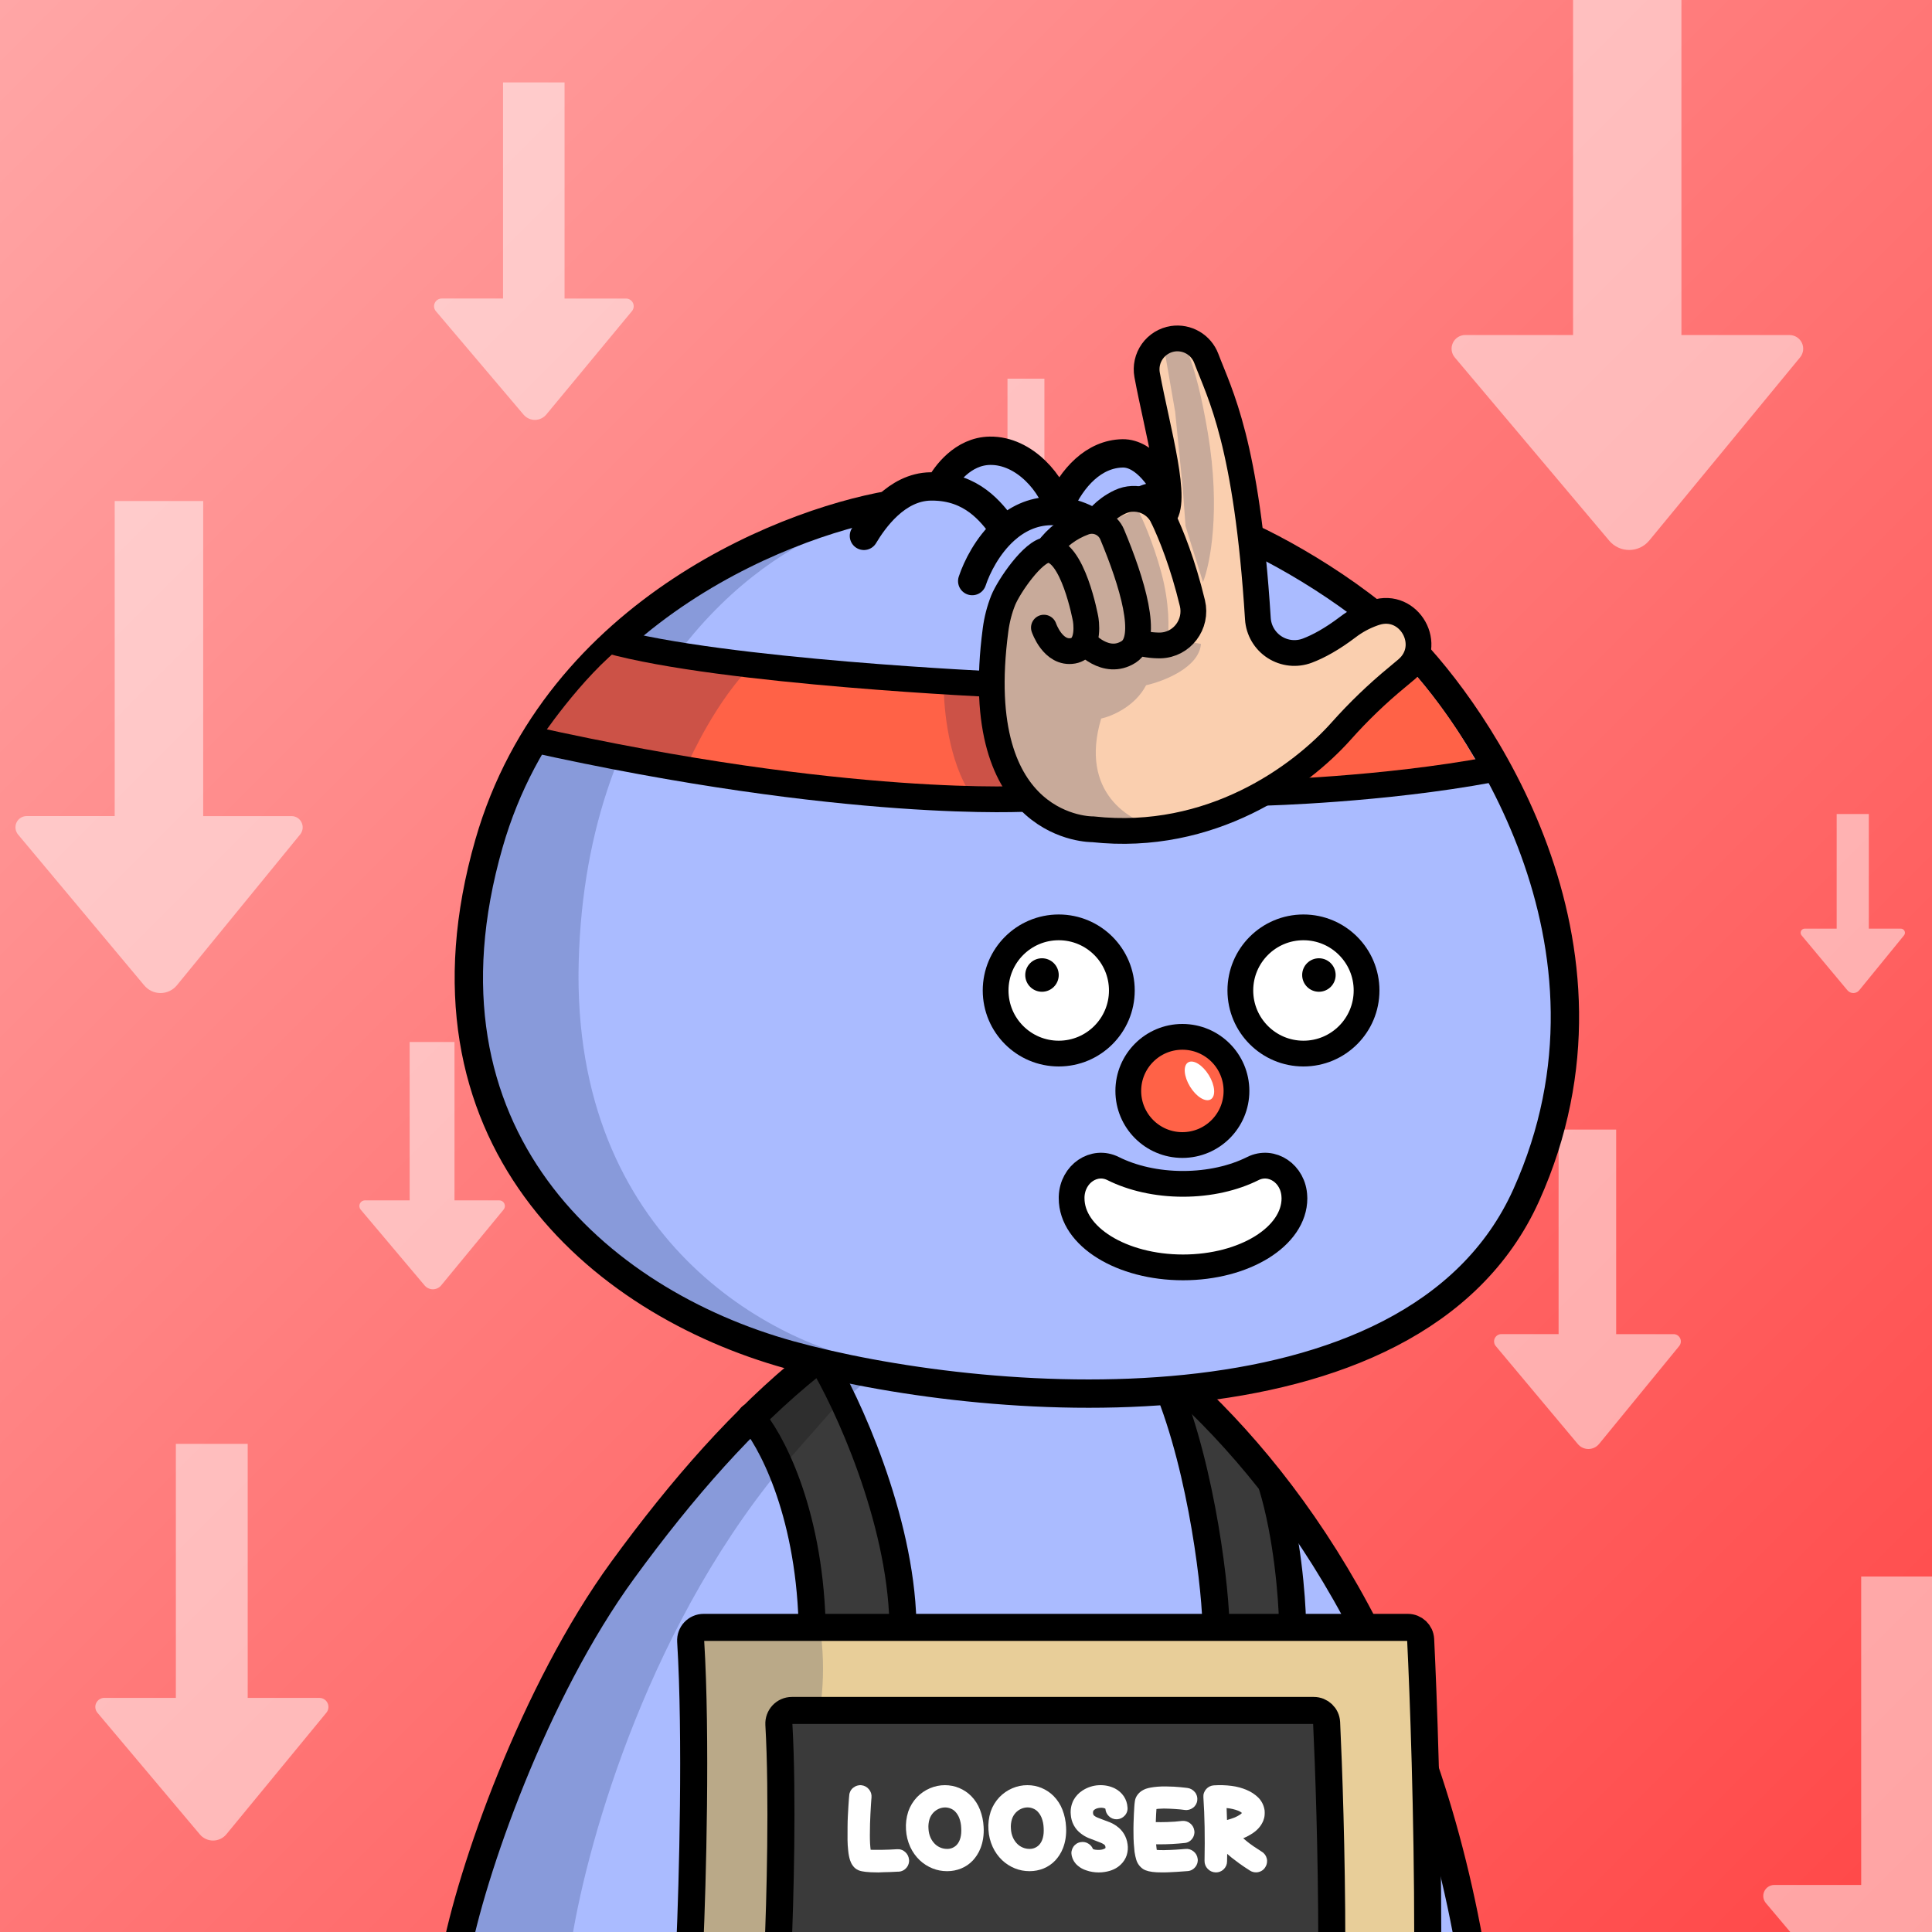 <svg
      xmlns="http://www.w3.org/2000/svg"
      preserveAspectRatio="xMidYMin meet"
      fill="none"
      viewBox="0 0 1500 1500"
    >
      <rect x="0" y="0" width="1500" height="1500" fill="#808080" stroke="none"/>
      <g>
      <g clip-path="url(#clip0_949_2527)">
<rect width="1500" height="1500" fill="url(#paint0_linear_949_2527)"/><path d="M1371 1477.51L1467.65 1592.2C1469.19 1594.03 1471.11 1595.5 1473.28 1596.5C1475.45 1597.5 1477.82 1598.01 1480.21 1598C1482.6 1597.99 1484.96 1597.45 1487.11 1596.42C1489.27 1595.39 1491.18 1593.91 1492.7 1592.06L1587.08 1477.43C1588.1 1476.18 1588.74 1474.67 1588.94 1473.07C1589.13 1471.47 1588.87 1469.85 1588.18 1468.39C1587.49 1466.93 1586.41 1465.7 1585.05 1464.84C1583.69 1463.97 1582.11 1463.51 1580.5 1463.5L1512.81 1463.5L1512.81 1224L1445.02 1224L1445.02 1463.48L1377.52 1463.48C1375.9 1463.49 1374.31 1463.95 1372.94 1464.83C1371.57 1465.7 1370.48 1466.95 1369.8 1468.42C1369.11 1469.89 1368.86 1471.53 1369.07 1473.14C1369.29 1474.75 1369.96 1476.27 1371 1477.51Z" fill="white" fill-opacity="0.5"/><path d="M75.646 1329.77L155.165 1424.22C156.431 1425.73 158.013 1426.94 159.798 1427.76C161.583 1428.59 163.527 1429.01 165.494 1429C167.46 1428.99 169.4 1428.54 171.175 1427.7C172.951 1426.85 174.519 1425.63 175.769 1424.11L253.422 1329.71C254.259 1328.68 254.789 1327.43 254.949 1326.12C255.109 1324.8 254.893 1323.46 254.326 1322.26C253.76 1321.06 252.865 1320.05 251.746 1319.34C250.628 1318.62 249.331 1318.24 248.005 1318.24L192.314 1318.24L192.314 1121L136.541 1121L136.541 1318.22L81.014 1318.22C79.677 1318.22 78.369 1318.61 77.243 1319.33C76.117 1320.05 75.219 1321.07 74.655 1322.29C74.091 1323.5 73.885 1324.85 74.061 1326.17C74.236 1327.5 74.786 1328.75 75.646 1329.77Z" fill="white" fill-opacity="0.5"/><path d="M14.028 647.932L111.999 765.075C113.559 766.943 115.507 768.442 117.707 769.466C119.906 770.49 122.302 771.013 124.724 771C127.147 770.986 129.536 770.436 131.724 769.387C133.912 768.339 135.844 766.818 137.383 764.933L233.056 647.851C234.087 646.575 234.74 645.031 234.937 643.397C235.134 641.763 234.868 640.106 234.17 638.618C233.472 637.13 232.37 635.872 230.991 634.988C229.613 634.105 228.015 633.633 226.382 633.627L157.768 633.627L157.768 389L89.053 389L89.053 633.607L20.641 633.607C18.995 633.609 17.383 634.084 15.995 634.977C14.608 635.869 13.502 637.143 12.807 638.647C12.113 640.151 11.859 641.824 12.075 643.469C12.291 645.114 12.969 646.662 14.028 647.932Z" fill="white" fill-opacity="0.5"/><path d="M338.409 241.592L406.506 321.936C407.59 323.217 408.945 324.245 410.473 324.948C412.002 325.65 413.667 326.009 415.351 326C417.035 325.991 418.696 325.613 420.216 324.894C421.737 324.175 423.08 323.132 424.15 321.839L490.648 241.537C491.366 240.661 491.819 239.602 491.956 238.482C492.093 237.361 491.908 236.225 491.423 235.204C490.938 234.183 490.172 233.32 489.214 232.715C488.256 232.109 487.145 231.785 486.01 231.781L438.319 231.781L438.319 64L390.557 64L390.557 231.767L343.006 231.767C341.862 231.768 340.742 232.094 339.777 232.706C338.813 233.319 338.044 234.192 337.561 235.224C337.078 236.256 336.902 237.403 337.052 238.531C337.202 239.659 337.673 240.721 338.409 241.592Z" fill="white" fill-opacity="0.5"/><path d="M842.154 401.098L801.297 449.549C800.646 450.322 799.833 450.942 798.916 451.365C797.999 451.789 797 452.006 795.99 452C794.979 451.994 793.983 451.767 793.07 451.333C792.158 450.899 791.352 450.27 790.71 449.49L750.811 401.064C750.381 400.536 750.109 399.898 750.026 399.222C749.944 398.546 750.055 397.861 750.346 397.245C750.637 396.63 751.097 396.109 751.672 395.744C752.247 395.379 752.913 395.183 753.594 395.181L782.209 395.181L782.209 294L810.866 294L810.866 395.173L839.396 395.173C840.083 395.173 840.755 395.37 841.334 395.739C841.912 396.108 842.374 396.635 842.663 397.257C842.953 397.879 843.059 398.571 842.969 399.252C842.879 399.932 842.596 400.572 842.154 401.098Z" fill="white" fill-opacity="0.5"/><path d="M280.028 939.144L329.672 998.022C330.462 998.961 331.45 999.714 332.564 1000.23C333.679 1000.74 334.893 1001.01 336.12 1001C337.348 1000.99 338.559 1000.72 339.667 1000.19C340.776 999.662 341.755 998.898 342.535 997.95L391.015 939.103C391.538 938.462 391.868 937.686 391.968 936.864C392.068 936.043 391.933 935.21 391.579 934.463C391.226 933.715 390.667 933.082 389.969 932.638C389.27 932.194 388.461 931.957 387.633 931.954L352.864 931.954L352.864 809L318.045 809L318.045 931.944L283.379 931.944C282.544 931.945 281.728 932.184 281.025 932.632C280.321 933.081 279.761 933.721 279.409 934.477C279.057 935.233 278.928 936.074 279.038 936.901C279.148 937.727 279.491 938.506 280.028 939.144Z" fill="white" fill-opacity="0.5"/>
<path d="M1398.74 726.219L1434.32 768.844C1434.89 769.524 1435.6 770.069 1436.4 770.442C1437.19 770.814 1438.06 771.005 1438.94 771C1439.82 770.995 1440.69 770.795 1441.49 770.413C1442.28 770.032 1442.98 769.478 1443.54 768.792L1478.29 726.189C1478.67 725.725 1478.91 725.163 1478.98 724.569C1479.05 723.974 1478.95 723.371 1478.7 722.83C1478.44 722.288 1478.04 721.83 1477.54 721.509C1477.04 721.188 1476.46 721.016 1475.87 721.014L1450.95 721.014L1450.95 632L1425.99 632L1425.99 721.006L1401.14 721.006C1400.54 721.007 1399.96 721.18 1399.45 721.505C1398.95 721.829 1398.55 722.293 1398.29 722.84C1398.04 723.388 1397.95 723.996 1398.03 724.595C1398.11 725.193 1398.35 725.757 1398.74 726.219Z" fill="white" fill-opacity="0.5"/><path d="M1161.32 1045.1L1225.02 1121.15C1226.04 1122.37 1227.3 1123.34 1228.73 1124C1230.16 1124.67 1231.72 1125.01 1233.3 1125C1234.87 1124.99 1236.43 1124.63 1237.85 1123.95C1239.27 1123.27 1240.53 1122.28 1241.53 1121.06L1303.74 1045.05C1304.41 1044.22 1304.83 1043.22 1304.96 1042.16C1305.09 1041.1 1304.91 1040.02 1304.46 1039.06C1304.01 1038.09 1303.29 1037.27 1302.39 1036.7C1301.5 1036.13 1300.46 1035.82 1299.4 1035.82L1254.78 1035.82L1254.78 877L1210.1 877L1210.1 1035.8L1165.62 1035.8C1164.55 1035.8 1163.5 1036.11 1162.6 1036.69C1161.7 1037.27 1160.98 1038.1 1160.52 1039.07C1160.07 1040.05 1159.91 1041.14 1160.05 1042.2C1160.19 1043.27 1160.63 1044.28 1161.32 1045.1Z" fill="white" fill-opacity="0.5"/><path d="M1129.48 277.515L1249.42 419.803C1251.33 422.072 1253.72 423.892 1256.41 425.136C1259.1 426.38 1262.03 427.016 1265 427C1267.96 426.983 1270.89 426.314 1273.57 425.041C1276.25 423.767 1278.61 421.92 1280.5 419.63L1397.62 277.416C1398.88 275.866 1399.68 273.99 1399.92 272.006C1400.16 270.021 1399.84 268.008 1398.98 266.201C1398.13 264.394 1396.78 262.865 1395.09 261.792C1393.41 260.72 1391.45 260.146 1389.45 260.139L1305.45 260.139L1305.45 -37L1221.33 -37L1221.33 260.114L1137.58 260.114C1135.56 260.116 1133.59 260.693 1131.89 261.778C1130.19 262.862 1128.84 264.409 1127.99 266.236C1127.14 268.063 1126.83 270.095 1127.09 272.093C1127.36 274.091 1128.19 275.972 1129.48 277.515Z" fill="white" fill-opacity="0.5"/><defs><linearGradient id="paint0_linear_949_2527" x1="0" y1="0" x2="1500" y2="1500" gradientUnits="userSpaceOnUse"><stop stop-color="#FFA6A6"/><stop offset="1" stop-color="#FF4747"/></linearGradient><clipPath id="clip0_949_2527"><rect width="1500" height="1500" fill="white"/></clipPath></defs></g>
      <g clip-path="url(#clip0_949_2568)">
<path d="M766 1012C555.6 1012 403.667 1344 354 1510H1143C1105 1344 976.4 1012 766 1012Z" fill="#AABBFF"/>
<path d="M619 1171C619 1175.4 626.667 1233.5 630.5 1262L701.5 1257L695.5 1189L663.5 1107L644 1060.5C627.6 1068.1 601.833 1094.67 591 1107C600.333 1126.5 619 1166.6 619 1171Z" fill="#3A3A3A"/>
<path d="M938.5 1176L944 1257H1003L987.5 1153.5L944 1101L910 1079L938.5 1176Z" fill="#3A3A3A"/>
<path d="M409.87 1339.62C462.691 1207.98 569.086 1113.24 605.384 1082.33L674 1033.5L749.5 1019.5C714.127 1038.47 682.458 1062 654.172 1088.5C649.932 1092.47 646.003 1064.53 637.5 1065.5C619.774 1067.53 593.883 1095.97 586 1105C582.023 1109.56 609.201 1136.17 605.384 1140.83C498.462 1271.37 453.613 1440.5 443.159 1511H353.699C350.414 1508.73 357.049 1471.27 409.87 1339.62Z" fill="#001647" fill-opacity="0.2"/>
<path d="M650 1090.5L609.5 1136.5L591.5 1102.5L635 1063L650 1090.5Z" fill="black" fill-opacity="0.2"/>
<path d="M353.5 1519.5C365.5 1454.33 414.5 1313.6 483.5 1219C530.101 1155.11 577.468 1101.29 629.141 1059.66C710.278 994.299 826.037 996.323 905.02 1064.27C1000.08 1146.05 1103.44 1290.29 1142.5 1519.5M1013.5 1319C1024.83 1354.33 1048.1 1443.9 1050.5 1519.5M667 1361.5C661.167 1392.33 650.3 1467.1 653.5 1519.5" stroke="black" stroke-width="22" stroke-linecap="round"/>
<path d="M537.5 1327.5V1506.5H1103.5V1267.5H649.5H537.5V1327.5Z" fill="#E8CE99"/>
<path d="M605 1329V1508.5H1031.5V1329H605Z" fill="#3A3A3A"/>
<path d="M583 1100C597.667 1116.33 627.7 1171.1 630.5 1259.5M637 1054.5C658 1088.67 699 1178.9 701 1259.5M944 1259.5C943 1225 930.5 1126.2 900.5 1063M1003.5 1259.5C1003.17 1241 999.5 1192.2 987.5 1153" stroke="black" stroke-width="21" stroke-linecap="round"/>
<path d="M702.8 1437.9C701.96 1437.12 700.98 1436.53 699.88 1436.16C698.78 1435.78 697.62 1435.64 696.47 1435.73C694.74 1435.85 692.77 1435.95 690.59 1436.04C688.53 1436.12 686.39 1436.21 684.28 1436.21C682.18 1436.24 680.14 1436.24 678.19 1436.21C677.45 1436.21 676.71 1436.18 675.97 1436.14C675.97 1436.06 675.95 1435.99 675.94 1435.91C675.81 1434.79 675.64 1433.4 675.53 1431.43C675.41 1429.36 675.36 1427.08 675.37 1424.65C675.37 1422.37 675.42 1419.73 675.49 1416.09C675.55 1413.76 675.65 1411.34 675.8 1408.45C675.93 1405.97 676.05 1403.77 676.17 1401.87C676.28 1400 676.38 1398.49 676.48 1397.38L676.64 1395.59C676.86 1393.27 676.14 1390.96 674.67 1389.25C673.22 1387.43 671.14 1386.3 668.79 1386.05C667.65 1385.93 666.5 1386.05 665.38 1386.4C664.28 1386.75 663.27 1387.3 662.42 1388C661.51 1388.72 660.75 1389.65 660.22 1390.68C659.7 1391.7 659.39 1392.82 659.34 1393.94V1394.06C659.3 1394.41 659.23 1395.14 659.13 1396.27C659.01 1397.71 658.88 1399.58 658.73 1401.87C658.61 1403.81 658.49 1405.98 658.36 1408.37L658.29 1409.59C658.13 1412.5 658.05 1415.55 658.04 1418.61C657.98 1422.27 657.98 1425.62 658.02 1428.55C658.05 1431.24 658.21 1433.95 658.51 1436.55C658.66 1438.13 658.86 1439.56 659.1 1440.78C659.32 1441.96 659.62 1443.14 659.98 1444.26C660.45 1445.74 661.14 1447.12 661.98 1448.28C662.81 1449.52 663.88 1450.56 665.14 1451.35C666.05 1451.93 667.05 1452.35 668.18 1452.62L669.37 1452.88C670 1453.02 670.85 1453.15 671.98 1453.29C673.06 1453.41 674.38 1453.52 676.03 1453.61C677.65 1453.7 679.67 1453.75 682.03 1453.75H682.11L684.08 1453.65C684.81 1453.65 685.6 1453.61 686.38 1453.56C687.83 1453.56 689.26 1453.53 690.65 1453.47C692 1453.41 693.2 1453.35 694.26 1453.3L696.7 1453.17H697.85C698.99 1453.09 700.09 1452.78 701.14 1452.25C702.16 1451.72 703.05 1451 703.8 1450.12C704.55 1449.24 705.1 1448.23 705.44 1447.13C705.79 1446.01 705.9 1444.87 705.77 1443.82C705.56 1441.5 704.51 1439.4 702.8 1437.9Z" fill="white"/>
<path d="M760.87 1405.07C759.32 1401.07 757.03 1397.5 754.03 1394.44C751.38 1391.78 748.25 1389.68 744.73 1388.2C741.25 1386.73 737.54 1386.02 733.66 1386C729.63 1386 725.71 1386.8 721.92 1388.43C718.15 1390.05 714.79 1392.37 711.89 1395.37C708.89 1398.56 706.57 1402.39 705.16 1406.5C703.67 1411.16 703.09 1415.91 703.42 1420.6C703.69 1425.31 704.81 1429.83 706.75 1434.02C708.52 1437.87 710.96 1441.3 714.02 1444.23C716.92 1446.98 720.29 1449.14 724.06 1450.65C727.58 1452.06 731.35 1452.77 735.26 1452.77C735.36 1452.77 735.47 1452.77 735.58 1452.77C739.19 1452.77 742.77 1452.07 746.22 1450.69C749.64 1449.31 752.78 1447.15 755.35 1444.42C756.5 1443.16 757.55 1441.81 758.48 1440.39C759.65 1438.61 760.61 1436.7 761.36 1434.73C762.25 1432.36 762.9 1429.91 763.28 1427.44C763.75 1424.4 763.88 1421.32 763.68 1418.37C763.45 1413.76 762.5 1409.28 760.86 1405.07H760.87ZM742.72 1432.46C741.72 1433.46 740.51 1434.26 739.22 1434.78C737.94 1435.29 736.57 1435.54 735.16 1435.48C733.46 1435.47 731.82 1435.15 730.28 1434.52C728.61 1433.85 727.13 1432.89 725.88 1431.66C724.45 1430.24 723.3 1428.59 722.48 1426.76C721.51 1424.58 720.97 1422.23 720.86 1419.68C720.68 1417.3 720.94 1414.88 721.64 1412.51C722.21 1410.6 723.26 1408.8 724.67 1407.31C725.87 1406.05 727.35 1405.02 728.93 1404.33C730.49 1403.65 732.19 1403.29 733.83 1403.29C735.29 1403.31 736.7 1403.59 738.02 1404.13C739.45 1404.69 740.69 1405.52 741.7 1406.6C743.01 1408 744.03 1409.62 744.73 1411.4C745.67 1413.83 746.19 1416.42 746.28 1419.19C746.66 1425.09 745.44 1429.58 742.71 1432.47L742.72 1432.46Z" fill="white"/>
<path d="M824.88 1405.07C823.33 1401.07 821.03 1397.5 818.03 1394.44C815.38 1391.78 812.25 1389.68 808.74 1388.2C805.26 1386.73 801.55 1386 797.65 1386C793.62 1386 789.7 1386.8 785.92 1388.42C782.15 1390.04 778.79 1392.37 775.9 1395.36C772.9 1398.55 770.58 1402.37 769.16 1406.49C767.67 1411.15 767.09 1415.91 767.43 1420.59C767.69 1425.31 768.81 1429.82 770.75 1434.01C772.52 1437.86 774.96 1441.29 778.02 1444.22C780.91 1446.97 784.29 1449.13 788.06 1450.64C791.58 1452.05 795.34 1452.76 799.23 1452.76C799.35 1452.76 799.47 1452.76 799.58 1452.76C803.19 1452.76 806.77 1452.06 810.23 1450.68C813.64 1449.3 816.78 1447.14 819.35 1444.41C820.5 1443.15 821.56 1441.8 822.49 1440.38C823.66 1438.59 824.63 1436.69 825.37 1434.72C826.26 1432.35 826.91 1429.9 827.29 1427.43C827.76 1424.39 827.89 1421.32 827.69 1418.36C827.46 1413.75 826.51 1409.28 824.87 1405.06L824.88 1405.07ZM806.7 1432.46C805.7 1433.46 804.5 1434.26 803.2 1434.77C801.92 1435.28 800.55 1435.53 799.14 1435.47C797.44 1435.46 795.81 1435.14 794.27 1434.51C792.6 1433.84 791.12 1432.88 789.87 1431.64C788.44 1430.23 787.3 1428.58 786.48 1426.74C785.51 1424.56 784.97 1422.22 784.86 1419.67C784.68 1417.29 784.94 1414.87 785.64 1412.5C786.21 1410.59 787.26 1408.79 788.66 1407.3C789.86 1406.04 791.34 1405.01 792.92 1404.32C794.48 1403.64 796.17 1403.28 797.82 1403.27C799.28 1403.29 800.69 1403.57 802.02 1404.11C803.44 1404.67 804.68 1405.5 805.7 1406.58C807.01 1407.98 808.03 1409.6 808.73 1411.38C809.67 1413.82 810.19 1416.41 810.29 1419.17C810.66 1425.08 809.44 1429.56 806.71 1432.45L806.7 1432.46Z" fill="white"/>
<path d="M867.09 1417.86C865.38 1416.61 863.51 1415.56 861.53 1414.76C859.86 1414.09 858.13 1413.43 856.24 1412.77C854.6 1412.19 853.15 1411.63 851.87 1411.07C851.07 1410.74 850.32 1410.3 849.63 1409.77C849.34 1409.55 849.1 1409.28 848.92 1408.96C848.74 1408.54 848.64 1408.08 848.61 1407.58C848.58 1407.1 848.64 1406.62 848.77 1406.15C848.96 1405.67 849.33 1405.25 849.78 1405L850.03 1404.84C850.55 1404.47 851.12 1404.2 851.73 1404.02C852.49 1403.79 853.27 1403.64 854.08 1403.57C854.83 1403.5 855.57 1403.52 856.36 1403.64C856.94 1403.72 857.48 1403.88 857.99 1404.14L858.19 1404.26C858.19 1404.26 858.22 1404.35 858.23 1404.4C858.41 1406.63 859.38 1408.65 860.99 1410.13C862.62 1411.72 864.9 1412.6 867.27 1412.49C868.4 1412.43 869.51 1412.15 870.55 1411.64C871.57 1411.14 872.49 1410.46 873.25 1409.62C874.05 1408.75 874.67 1407.71 875.03 1406.61C875.39 1405.52 875.52 1404.35 875.39 1403.23C875.2 1400.14 874.23 1397.2 872.56 1394.69C870.82 1392.1 868.42 1389.98 865.62 1388.56C863.72 1387.61 861.68 1386.91 859.56 1386.49C857.39 1386.06 855.14 1385.91 852.89 1386.04C848.49 1386.29 844.14 1387.73 840.32 1390.23C837.47 1392.09 835.1 1394.65 833.47 1397.64L833.42 1397.74C831.69 1401.22 830.98 1405.02 831.34 1408.74C831.53 1411.75 832.32 1414.59 833.71 1417.17C835.11 1419.77 837.02 1421.97 839.4 1423.69C841.14 1425.04 843.07 1426.16 845.13 1427.02C846.94 1427.76 848.8 1428.48 850.64 1429.14C852.2 1429.7 853.56 1430.22 854.71 1430.72C855.54 1431.06 856.34 1431.49 857.15 1432.03C857.45 1432.22 857.71 1432.48 857.9 1432.79C858.1 1433.12 858.23 1433.49 858.29 1434C858.33 1434.29 858.31 1434.6 858.22 1434.89C858.11 1434.99 857.8 1435.23 857.05 1435.54C856.15 1435.92 855.21 1436.14 854.22 1436.21C853.06 1436.31 851.9 1436.29 850.78 1436.14H850.66C849.92 1436.06 849.22 1435.88 848.61 1435.6C848.61 1435.6 848.59 1435.6 848.58 1435.59C847.91 1433.94 846.77 1432.54 845.28 1431.56C843.44 1430.28 841.18 1429.82 838.9 1430.25C837.77 1430.43 836.66 1430.87 835.69 1431.52C834.72 1432.17 833.87 1433.03 833.27 1433.98C832.63 1434.96 832.19 1436.03 831.98 1437.17C831.76 1438.33 831.79 1439.49 832.04 1440.54C832.73 1443.74 834.38 1446.51 836.8 1448.52C838.75 1450.19 841 1451.43 843.49 1452.18C844.97 1452.7 846.51 1453.09 848.08 1453.35C849.67 1453.61 851.3 1453.75 852.94 1453.75H852.98C853.41 1453.75 853.85 1453.73 854.3 1453.71C854.6 1453.7 854.9 1453.68 855.22 1453.67H855.38C856.2 1453.6 857.02 1453.5 857.74 1453.38C862.99 1452.58 867.25 1450.57 870.33 1447.46C872.33 1445.53 873.85 1443.13 874.74 1440.48C875.66 1437.6 875.89 1434.56 875.43 1431.76C874.64 1426 871.65 1421.05 867.08 1417.87L867.09 1417.86Z" fill="white"/>
<path d="M926.59 1437.38C924.87 1435.94 922.57 1435.26 920.32 1435.51L916.66 1435.81C915.57 1435.89 914.33 1435.99 912.95 1436.07C911.57 1436.15 910.11 1436.22 908.54 1436.29C904.73 1436.46 901.84 1436.49 899.96 1436.38C899.23 1436.34 898.62 1436.3 898.12 1436.26C898.07 1435.94 898.02 1435.59 897.96 1435.24C897.84 1434.37 897.72 1433.27 897.61 1431.93H900.55C906.88 1431.93 913.31 1431.58 919.67 1430.89C920.78 1430.82 921.89 1430.5 922.88 1429.97C923.9 1429.43 924.8 1428.67 925.48 1427.8C926.22 1426.88 926.75 1425.85 927.06 1424.74C927.37 1423.62 927.45 1422.48 927.27 1421.35C926.97 1419.05 925.81 1417.02 924 1415.62C922.25 1414.18 920.01 1413.52 917.62 1413.78C913.89 1414.24 910.05 1414.53 906.19 1414.63C903.28 1414.71 900.31 1414.73 897.35 1414.69C897.41 1412.63 897.49 1410.67 897.59 1408.83C897.68 1407.21 897.77 1405.77 897.86 1404.53C898.34 1404.45 898.81 1404.39 899.28 1404.35C902.18 1404.12 905.09 1404.09 907.96 1404.27H908.03C909.07 1404.31 910.09 1404.38 911.09 1404.44L912.58 1404.53C913.92 1404.61 915.12 1404.7 916.26 1404.82C917.35 1404.93 918.55 1405.07 919.85 1405.25C920.99 1405.41 922.13 1405.33 923.27 1405.02C924.38 1404.71 925.41 1404.19 926.29 1403.51C927.22 1402.82 927.98 1401.95 928.55 1400.95C929.11 1399.96 929.46 1398.86 929.56 1397.76C929.7 1396.61 929.61 1395.47 929.29 1394.37C928.96 1393.25 928.42 1392.24 927.67 1391.37C926.25 1389.62 924.22 1388.48 921.93 1388.16L921.59 1388.13C921.39 1388.11 920.98 1388.06 920.35 1387.98C919.41 1387.86 918.18 1387.72 916.65 1387.58C914.85 1387.41 913.17 1387.28 911.5 1387.18C909.51 1387.06 907.51 1387.04 905.63 1387C903.32 1386.93 900.97 1387 898.65 1387.19C896.81 1387.34 894.94 1387.59 893.12 1387.92C891.96 1388.13 890.79 1388.43 889.59 1388.84C888.57 1389.22 887.58 1389.7 886.59 1390.31C885.16 1391.23 883.93 1392.4 882.94 1393.8C881.93 1395.24 881.29 1396.9 881.09 1398.61C880.91 1399.86 880.76 1401.26 880.67 1402.75C880.55 1404.48 880.44 1406.44 880.34 1408.63C880.24 1410.81 880.15 1413.17 880.08 1415.71C880.01 1418.26 879.99 1420.83 880.04 1423.3C880.04 1426.26 880.11 1428.88 880.28 1431.32C880.44 1433.67 880.63 1435.82 880.85 1437.71L880.87 1437.85C881.06 1439.05 881.27 1440.13 881.46 1441.09C881.66 1442.05 881.9 1443.01 882.18 1443.86C883.04 1446.78 884.88 1449.32 887.45 1451.09C889.73 1452.56 893.22 1453.39 898.1 1453.65H898.26C898.9 1453.65 899.55 1453.65 900.27 1453.69C901.14 1453.74 901.99 1453.74 902.8 1453.74C903.77 1453.74 904.75 1453.72 905.75 1453.69C906.74 1453.66 907.76 1453.62 908.77 1453.56C910.48 1453.5 912.17 1453.41 913.78 1453.3L922.18 1452.7C923.32 1452.61 924.46 1452.27 925.49 1451.71C926.5 1451.15 927.41 1450.38 928.08 1449.51C928.81 1448.6 929.34 1447.58 929.65 1446.48C929.96 1445.36 930.04 1444.18 929.87 1443.15C929.58 1440.83 928.42 1438.78 926.6 1437.37L926.59 1437.38Z" fill="white"/>
<path d="M983.54 1443.04C983.03 1440.77 981.6 1438.81 979.6 1437.65C977.21 1436.13 975.05 1434.7 973.18 1433.42C971.39 1432.19 969.78 1431 968.4 1429.89C967.12 1428.86 966.1 1428.01 965.23 1427.23C967.89 1426.13 970.44 1424.75 972.86 1423.12C974.8 1421.81 976.53 1420.23 978.01 1418.39C979.15 1416.94 980.09 1415.35 980.79 1413.65C981.38 1412.19 981.74 1410.68 981.86 1409.12C981.94 1408 981.94 1406.87 981.85 1405.75L981.83 1405.57C981.29 1401.77 979.61 1398.34 976.93 1395.64C974.35 1393.12 971.33 1391.13 967.98 1389.74C964.27 1388.15 960.31 1387.08 956.24 1386.57C951.69 1385.97 947.02 1385.84 942.42 1386.15C941.29 1386.21 940.2 1386.5 939.17 1387C938.15 1387.5 937.25 1388.19 936.52 1389.01C935.73 1389.88 935.14 1390.88 934.75 1391.98C934.36 1393.1 934.22 1394.25 934.31 1395.33C934.55 1399.08 934.76 1402.93 934.92 1406.76C935.08 1410.57 935.19 1414.54 935.26 1418.54C935.33 1422.59 935.35 1426.83 935.35 1431.14C935.35 1435.48 935.29 1440.06 935.2 1444.77C935.17 1447.12 936.04 1449.31 937.64 1450.94C939.2 1452.64 941.37 1453.63 943.69 1453.72C943.85 1453.72 944.01 1453.73 944.17 1453.73C945.15 1453.73 946.13 1453.55 947.08 1453.2C948.16 1452.8 949.13 1452.19 949.98 1451.39C950.82 1450.59 951.49 1449.66 951.96 1448.61C952.43 1447.56 952.67 1446.45 952.68 1445.33C952.76 1443.34 952.79 1441.33 952.79 1439.34C953.83 1440.27 954.98 1441.24 956.22 1442.25C957.96 1443.64 960 1445.18 962.27 1446.83C964.54 1448.47 967.31 1450.33 970.49 1452.35C971.87 1453.23 973.5 1453.7 975.18 1453.7H975.21C976.59 1453.7 977.98 1453.33 979.23 1452.67C980.57 1451.96 981.68 1450.9 982.43 1449.59C983.05 1448.61 983.46 1447.55 983.65 1446.43C983.85 1445.27 983.81 1444.12 983.53 1443.01L983.54 1443.04ZM964.24 1407.57C963.8 1408.07 963.3 1408.5 962.8 1408.85C961.33 1409.81 959.76 1410.62 958.17 1411.25C956.36 1411.95 954.51 1412.54 952.65 1413.02C952.57 1409.9 952.47 1406.8 952.33 1403.76C955.49 1404.05 958.55 1404.76 961.46 1405.88C962.49 1406.28 963.43 1406.85 964.24 1407.57Z" fill="white"/>
<path d="M534 1520H610V1325L637.5 1321C639.493 1304.06 639.493 1286.94 637.5 1270H534V1520Z" fill="#001647" fill-opacity="0.2"/>
<path d="M535.5 1511.5C537.723 1461.81 540.792 1348.18 536.238 1274.24C535.88 1268.42 540.471 1263.5 546.294 1263.5H1093.03C1098.34 1263.5 1102.72 1267.61 1102.99 1272.92C1105.08 1315.47 1108.5 1408.13 1108.5 1505" stroke="black" stroke-width="21" stroke-linecap="round"/>
<path d="M604 1514C605.641 1477.33 607.897 1394.25 604.715 1338.77C604.382 1332.96 608.971 1328 614.795 1328H1020.03C1025.34 1328 1029.72 1332.14 1029.98 1337.44C1031.56 1370.34 1034 1438.23 1034 1509.12" stroke="black" stroke-width="21" stroke-linecap="round"/>
</g>
<defs>
<clipPath id="clip0_949_2568">
<rect width="1500" height="1500" fill="white"/>
</clipPath>
</defs>
      <g clip-path="url(#clip0_497_1194)">
<path d="M379.667 654.812C432.345 471.574 618.472 401.981 699.114 390.653C740.985 382.718 849.655 375.215 949.364 408.675C980 418.956 1049.88 457.388 1091.92 499.818C1144.47 552.856 1272.97 732.052 1185.05 927.725C1097.12 1123.4 758.414 1092.29 612.749 1051.82C464.472 1010.63 314.48 881.563 379.667 654.812Z" fill="#AABBFF"/>
<path d="M449.293 747.204C454.734 531.068 585.306 432.345 649.911 410C432.292 459.565 365.296 655.455 364 747.204C377.99 984.871 584.496 1053.43 681 1058C601.498 1044.46 443.853 963.339 449.293 747.204Z" fill="#001647" fill-opacity="0.2"/>
<path d="M379.667 654.812C432.345 471.574 618.472 401.981 699.114 390.653C740.985 382.718 849.655 375.215 949.364 408.675C980 418.956 1049.88 457.388 1091.92 499.818C1144.47 552.856 1272.97 732.052 1185.05 927.725C1097.12 1123.4 758.414 1092.29 612.749 1051.82C464.472 1010.63 314.48 881.563 379.667 654.812Z" stroke="black" stroke-width="22" stroke-linecap="round"/>
</g>
<defs>
    <clipPath id="prefix__clip0_299_662"><path fill="#fff" d="M0 0h1500v1500H0z"/></clipPath>
</defs>
      <g clip-path="url(#clip0_624_3522)">
<path d="M822 818C849.062 818 871 796.062 871 769C871 741.938 849.062 720 822 720C794.938 720 773 741.938 773 769C773 796.062 794.938 818 822 818Z" fill="white" stroke="black" stroke-width="20" stroke-miterlimit="10"/>
<path d="M1012 818C1039.06 818 1061 796.062 1061 769C1061 741.938 1039.06 720 1012 720C984.938 720 963 741.938 963 769C963 796.062 984.938 818 1012 818Z" fill="white" stroke="black" stroke-width="20" stroke-miterlimit="10"/>
<path d="M809 770C816.18 770 822 764.18 822 757C822 749.82 816.18 744 809 744C801.82 744 796 749.82 796 757C796 764.18 801.82 770 809 770Z" fill="black"/>
<path d="M1024 770C1031.18 770 1037 764.18 1037 757C1037 749.82 1031.18 744 1024 744C1016.82 744 1011 749.82 1011 757C1011 764.18 1016.82 770 1024 770Z" fill="black"/>
<path d="M988.653 885.957H855.227C854.074 885.957 852.968 886.415 852.153 887.23C851.338 888.045 850.88 889.151 850.88 890.303C850.88 909.026 858.317 926.982 871.556 940.221C884.795 953.46 902.751 960.897 921.474 960.897H922.406C941.129 960.897 959.085 953.46 972.324 940.221C985.562 926.982 993 909.026 993 890.303C993 889.151 992.542 888.045 991.727 887.23C990.912 886.415 989.806 885.957 988.653 885.957Z" fill="white" stroke="black" stroke-width="20" stroke-miterlimit="10"/>
</g>
<defs>
<clipPath id="clip0_624_3522">
<rect width="1500" height="1500" fill="white"/>
</clipPath>
</defs>
      <g clip-path="url(#clip0_925_1401)">
<ellipse cx="932" cy="915.5" rx="131" ry="69.5" fill="#AABBFF"/>
<path d="M918 889C941.196 889 960 870.196 960 847C960 823.804 941.196 805 918 805C894.804 805 876 823.804 876 847C876 870.196 894.804 889 918 889Z" fill="#FF6247" stroke="black" stroke-width="20"/>
<path d="M1005 930.356C1005 959.98 966.25 984 918.494 984C870.738 984 832 959.973 832 930.356C832 929.977 832 929.591 832 929.212C832.625 911.226 849.556 899.938 864.2 907.269C879.044 914.691 897.95 919.139 918.469 919.139C938.988 919.139 957.906 914.691 972.75 907.262C987.394 899.938 1004.35 911.226 1004.95 929.212C1004.99 929.591 1005 929.97 1005 930.356Z" fill="white" stroke="black" stroke-width="20"/>
<ellipse cx="931.245" cy="839.196" rx="8.552" ry="16.819" transform="rotate(-31.564 931.245 839.196)" fill="white"/>
</g>
<defs>
<clipPath id="clip0_925_1401">
<rect width="1500" height="1500" fill="white"/>
</clipPath>
</defs>
      <g clip-path="url(#clip0_949_2543)">
<path d="M711.94 381.541L669.138 415.004L754.914 456.956C786.09 456.451 856.04 454.579 886.429 451.127C916.817 447.675 946.703 430.594 957.848 422.485L912.882 387.272L890.772 360.146L852.07 352.844L816.711 388.83L811.119 369.892L779.2 357.196L748.101 362.456L711.94 381.541Z" fill="#AABBFF"/>
<path d="M754.823 451.145C758.386 440.393 766.661 423.631 780.081 411.559M882.17 449.083C878.062 439.675 870.922 425.659 859.411 414.501M670.743 416.037C678.291 403.405 696.028 378.1 722.448 377.672C724.832 377.634 727.122 377.712 729.323 377.895M780.081 411.559C789.433 403.145 801.285 397.009 815.783 396.774C818.147 396.736 820.438 396.825 822.658 397.03M780.081 411.559C771.884 400.903 758.35 380.305 729.323 377.895M953.095 422.563C946.826 410.677 929.573 387.795 908.089 385.052M859.411 414.501C864.186 404.755 879.655 385.169 903.328 384.785C904.936 384.759 906.524 384.852 908.089 385.052M859.411 414.501C850.192 405.565 838.17 398.463 822.658 397.03M729.323 377.895C734.108 368.72 747.587 350.309 768.512 349.97C795.461 349.534 817.557 375.809 822.658 397.03M908.089 385.052C903.334 374.267 889.367 351.713 871.612 352C849.419 352.36 832.274 370.674 822.592 392.964" stroke="black" stroke-width="22" stroke-linecap="round"/>
<path d="M418.084 575.644C418.084 575.644 451.009 525.708 485.646 499.533L671.224 523.761L781.35 529.337L775.448 556.446L798.189 618.584L666.74 614.582L507.771 593.829L418.084 575.644Z" fill="#FF6247"/>
<path d="M1150.5 599.499C1150.5 599.499 1132.75 563.107 1100 525L1053.5 552.999L1007.72 612.478L1150.5 599.499Z" fill="#FF6247"/>
<path d="M770 560.7C770 560.7 762.63 462.5 800.91 434.5C839.19 406.5 858 401.73 858 401.73L888.76 388.73L899.87 396.73L904.19 346.07L887.4 271.781C887.4 271.781 914.63 248.851 929 265.501C943.37 282.151 960.2 321.53 960.2 321.53L976.63 480.29C976.63 480.29 983.45 524.6 1021.75 506.41C1060.05 488.22 1060.88 486.01 1060.88 486.01C1060.88 486.01 1090.65 458.28 1098.88 501.08C1098.88 501.08 1090.06 522.39 1057.54 549.95C1025.02 577.51 960.54 629.33 960.54 629.33C960.54 629.33 872.9 667.33 817.23 639.25C761.56 611.17 770 560.7 770 560.7Z" fill="#FACFAF"/>
<path d="M531.44 598.154L531.43 598.175L419.089 576.437C430.979 549.816 475.964 505.784 479.995 504.917L583.672 516.362C556.331 544.658 538.629 582.703 531.44 598.154Z" fill="#001647" fill-opacity="0.2"/>
<path d="M754.406 617.78C736.092 590.758 732.964 550.299 732.69 533.447L756.676 534.243L776.715 518.266L780.559 492.88L793.962 450.801L820.41 422.663L856.471 406.35L883.338 395.735C886.792 402.187 895.305 421.046 901.718 444.872C908.132 468.698 907.605 488.591 906.54 495.56L932.409 499.92C931 518.283 903.43 528.975 889.821 532.025C881.268 548.551 863.006 556.149 854.944 557.883C837.829 615.347 877.294 638.168 899.166 642.396L842.081 644.003L801.817 621.155L754.406 617.78Z" fill="#001647" fill-opacity="0.2"/>
<path d="M937.832 336.51C947.849 396.475 939.452 438.453 934.001 451.946L920.436 408.473L918.383 379.889L912.377 319.656L903.558 268.836L915.817 261.238C917.549 264.297 927.816 276.545 937.832 336.51Z" fill="#001647" fill-opacity="0.2"/>
<path d="M810.479 487.291C810.479 487.291 817.479 508.031 833.069 505.291C847.009 502.801 842.859 480.571 842.859 480.571C842.859 480.571 832.999 426.001 813.289 427.001C802.199 427.591 783.289 455.171 778.879 466.051C775.954 473.442 773.959 481.168 772.939 489.051C752.129 645.671 848.529 643.861 848.529 643.861C940.309 653.861 1009.69 603.011 1041.3 567.571C1054.67 552.554 1069.18 538.592 1084.71 525.811C1087.38 523.631 1089.88 521.538 1092.21 519.531C1113.54 501.321 1094.29 466.911 1067.65 475.681L1066.08 476.211C1059.02 478.717 1052.4 482.311 1046.45 486.861C1034.12 496.201 1023.71 501.861 1015.02 505.151C1010.86 506.724 1006.39 507.297 1001.96 506.826C997.538 506.354 993.286 504.85 989.55 502.436C985.813 500.021 982.696 496.763 980.448 492.924C978.201 489.085 976.886 484.772 976.609 480.331C968.009 343.521 947.109 306.141 936.549 278.231C934.609 273.118 930.981 268.821 926.265 266.052C921.55 263.282 916.03 262.206 910.619 263.001C907.442 263.484 904.394 264.6 901.656 266.283C898.918 267.966 896.547 270.182 894.681 272.799C892.816 275.416 891.495 278.381 890.798 281.518C890.1 284.655 890.039 287.9 890.619 291.061C898.539 333.921 915.409 391.001 902.839 401.441" stroke="black" stroke-width="20" stroke-miterlimit="10" stroke-linecap="round"/>
<path d="M841.659 498.082C841.659 498.082 858.349 517.582 876.359 506.082C892.359 495.822 879.029 452.082 863.509 414.992C861.814 410.904 858.602 407.633 854.547 405.863C850.491 404.094 845.908 403.964 841.759 405.502C830.327 409.649 820.407 417.141 813.289 427.002" stroke="black" stroke-width="20" stroke-miterlimit="10"/>
<path d="M851.059 404.732C851.059 404.732 856.699 395.732 869.719 389.612C875.682 386.841 882.496 386.532 888.686 388.75C894.875 390.967 899.942 395.535 902.789 401.462C909.409 415.342 918.389 437.622 925.789 468.302C929.709 484.652 917.669 500.722 900.859 501.122C894.485 501.187 888.141 500.249 882.059 498.342" stroke="black" stroke-width="20" stroke-miterlimit="10"/>
<path d="M799.262 620.079C799.262 620.079 659.007 628.933 410.005 573.324" stroke="black" stroke-width="20" stroke-miterlimit="10"/>
<path d="M776.278 531.477C776.278 531.477 561.297 521.952 472.309 497.227" stroke="black" stroke-width="20" stroke-miterlimit="10"/>
<path d="M981.5 615.5C981.5 615.5 1073.27 613.264 1157.8 597.449" stroke="black" stroke-width="20" stroke-miterlimit="10"/>
</g>
<defs>
<clipPath id="clip0_949_2543">
<rect width="1500" height="1500" fill="white"/>
</clipPath>
</defs>
      
    </g>
    </svg>